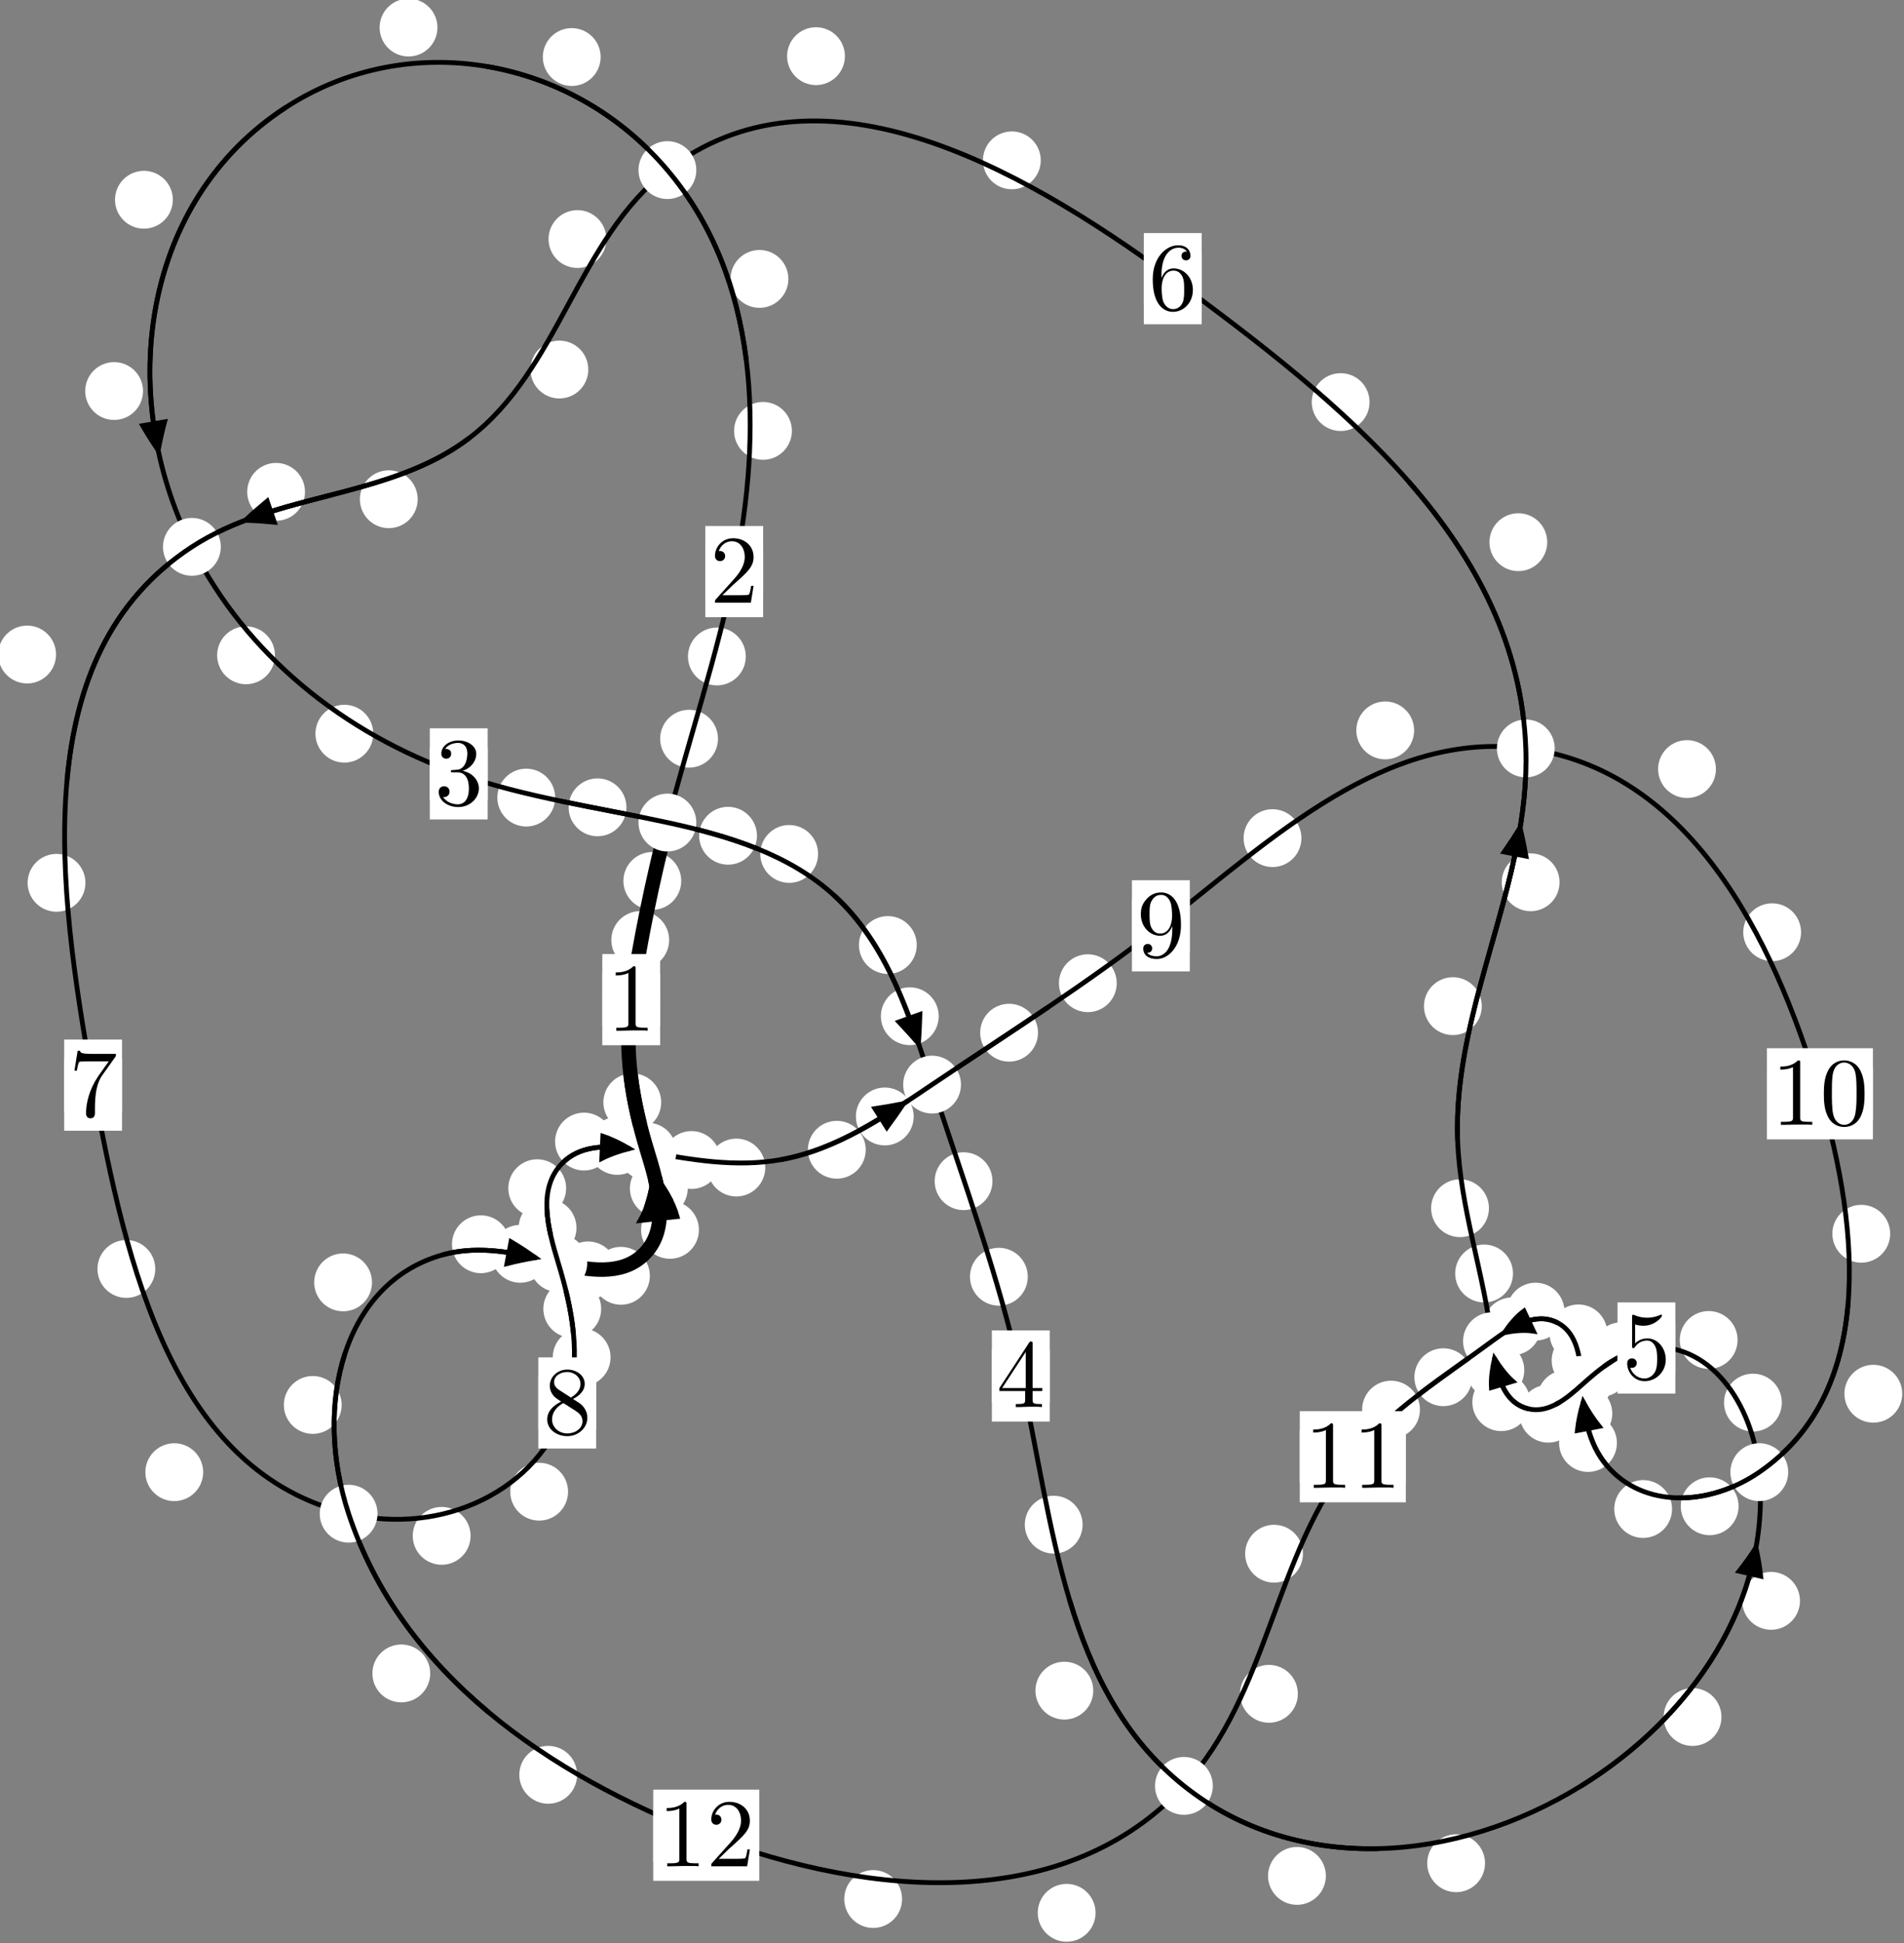 <?xml version="1.0"?>
<!-- Created by MetaPost 1.999 on 2021.07.06:0011 -->
<svg version="1.1" xmlns="http://www.w3.org/2000/svg" xmlns:xlink="http://www.w3.org/1999/xlink" width="196.848" height="200.796" viewBox="0 0 196.848 200.796">
<rect x="0" y="0" width="196.848" height="200.796" fill="#808080" stroke="none"/>
<!-- Original BoundingBox: -69.183746 -115.654251 127.663879 85.141968 -->
  <defs>
    <g transform="scale(0.01,0.01)" id="GLYPHcmr10_48">
      <path style="fill-rule: evenodd;" d="M460 -320C460 -400,455 -480,420 -554C374 -650,292 -666,250 -666C190 -666,117 -640,76 -547C44 -478,39 -400,39 -320C39 -245,43 -155,84 -79C127 2,200 22,249 22C303 22,379 1,423 -94C455 -163,460 -241,460 -320M249 -0C210 -0,151 -25,133 -121C122 -181,122 -273,122 -332C122 -396,122 -462,130 -516C149 -635,224 -644,249 -644C282 -644,348 -626,367 -527C377 -471,377 -395,377 -332C377 -257,377 -189,366 -125C351 -30,294 -0,249 -0"></path>
    </g>
    <g transform="scale(0.01,0.01)" id="GLYPHcmr10_49">
      <path style="fill-rule: evenodd;" d="M294 -640C294 -664,294 -666,271 -666C209 -602,121 -602,89 -602L89 -571C109 -571,168 -571,220 -597L220 -79C220 -43,217 -31,127 -31L95 -31L95 -0L257 -0L130 -3L217 -3L257 -3L297 -3L384 -3L419 -0L419 -31L387 -31C297 -31,294 -42,294 -79"></path>
    </g>
    <g transform="scale(0.01,0.01)" id="GLYPHcmr10_50">
      <path style="fill-rule: evenodd;" d="M127 -77L233 -180C389 -318,449 -372,449 -472C449 -586,359 -666,237 -666C124 -666,50 -574,50 -485C50 -429,100 -429,103 -429C120 -429,155 -441,155 -482C155 -508,137 -534,102 -534C94 -534,92 -534,89 -533C112 -598,166 -635,224 -635C315 -635,358 -554,358 -472C358 -392,308 -313,253 -251L61 -37C50 -26,50 -24,50 -0L421 -0L449 -174L424 -174C419 -144,412 -100,402 -85C395 -77,329 -77,307 -77"></path>
    </g>
    <g transform="scale(0.01,0.01)" id="GLYPHcmr10_51">
      <path style="fill-rule: evenodd;" d="M290 -352C372 -379,430 -449,430 -528C430 -610,342 -666,246 -666C145 -666,69 -606,69 -530C69 -497,91 -478,120 -478C151 -478,171 -500,171 -529C171 -579,124 -579,109 -579C140 -628,206 -641,242 -641C283 -641,338 -619,338 -529C338 -517,336 -459,310 -415C280 -367,246 -364,221 -363C213 -362,189 -360,182 -360C174 -359,167 -358,167 -348C167 -337,174 -337,191 -337L235 -337C317 -337,354 -269,354 -171C354 -35,285 -6,241 -6C198 -6,123 -23,88 -82C123 -77,154 -99,154 -137C154 -173,127 -193,98 -193C74 -193,42 -179,42 -135C42 -44,135 22,244 22C366 22,457 -69,457 -171C457 -253,394 -331,290 -352"></path>
    </g>
    <g transform="scale(0.01,0.01)" id="GLYPHcmr10_52">
      <path style="fill-rule: evenodd;" d="M294 -165L294 -78C294 -42,292 -31,218 -31L197 -31L197 -0L332 -0L238 -3L290 -3L332 -3L374 -3L427 -3L468 -0L468 -31L447 -31C373 -31,371 -42,371 -78L371 -165L471 -165L471 -196L371 -196L371 -651C371 -671,371 -677,355 -677C346 -677,343 -677,335 -665L28 -196L28 -165M300 -196L56 -196L300 -569"></path>
    </g>
    <g transform="scale(0.01,0.01)" id="GLYPHcmr10_53">
      <path style="fill-rule: evenodd;" d="M449 -201C449 -320,367 -420,259 -420C211 -420,168 -404,132 -369L132 -564C152 -558,185 -551,217 -551C340 -551,410 -642,410 -655C410 -661,407 -666,400 -666C399 -666,397 -666,392 -663C372 -654,323 -634,256 -634C216 -634,170 -641,123 -662C115 -665,113 -665,111 -665C101 -665,101 -657,101 -641L101 -345C101 -327,101 -319,115 -319C122 -319,124 -322,128 -328C139 -344,176 -398,257 -398C309 -398,334 -352,342 -334C358 -297,360 -258,360 -208C360 -173,360 -113,336 -71C312 -32,275 -6,229 -6C156 -6,99 -59,82 -118C85 -117,88 -116,99 -116C132 -116,149 -141,149 -165C149 -189,132 -214,99 -214C85 -214,50 -207,50 -161C50 -75,119 22,231 22C347 22,449 -74,449 -201"></path>
    </g>
    <g transform="scale(0.01,0.01)" id="GLYPHcmr10_54">
      <path style="fill-rule: evenodd;" d="M132 -328L132 -352C132 -605,256 -641,307 -641C331 -641,373 -635,395 -601C380 -601,340 -601,340 -556C340 -525,364 -510,386 -510C402 -510,432 -519,432 -558C432 -618,388 -666,305 -666C177 -666,42 -537,42 -316C42 -49,158 22,251 22C362 22,457 -72,457 -204C457 -331,368 -427,257 -427C189 -427,152 -376,132 -328M251 -6C188 -6,158 -66,152 -81C134 -128,134 -208,134 -226C134 -304,166 -404,256 -404C272 -404,318 -404,349 -342C367 -305,367 -254,367 -205C367 -157,367 -107,350 -71C320 -11,274 -6,251 -6"></path>
    </g>
    <g transform="scale(0.01,0.01)" id="GLYPHcmr10_55">
      <path style="fill-rule: evenodd;" d="M476 -609C485 -621,485 -623,485 -644L242 -644C120 -644,118 -657,114 -676L89 -676L56 -470L81 -470C84 -486,93 -549,106 -561C113 -567,191 -567,204 -567L411 -567C400 -551,321 -442,299 -409C209 -274,176 -135,176 -33C176 -23,176 22,222 22C268 22,268 -23,268 -33L268 -84C268 -139,271 -194,279 -248C283 -271,297 -357,341 -419"></path>
    </g>
    <g transform="scale(0.01,0.01)" id="GLYPHcmr10_56">
      <path style="fill-rule: evenodd;" d="M163 -457C117 -487,113 -521,113 -538C113 -599,178 -641,249 -641C322 -641,386 -589,386 -517C386 -460,347 -412,287 -377M309 -362C381 -399,430 -451,430 -517C430 -609,341 -666,250 -666C150 -666,69 -592,69 -499C69 -481,71 -436,113 -389C124 -377,161 -352,186 -335C128 -306,42 -250,42 -151C42 -45,144 22,249 22C362 22,457 -61,457 -168C457 -204,446 -249,408 -291C389 -312,373 -322,309 -362M209 -320L332 -242C360 -223,407 -193,407 -132C407 -58,332 -6,250 -6C164 -6,92 -68,92 -151C92 -209,124 -273,209 -320"></path>
    </g>
    <g transform="scale(0.01,0.01)" id="GLYPHcmr10_57">
      <path style="fill-rule: evenodd;" d="M367 -318L367 -286C367 -52,263 -6,205 -6C188 -6,134 -8,107 -42C151 -42,159 -71,159 -88C159 -119,135 -134,113 -134C97 -134,67 -125,67 -86C67 -19,121 22,206 22C335 22,457 -114,457 -329C457 -598,342 -666,253 -666C198 -666,149 -648,106 -603C65 -558,42 -516,42 -441C42 -316,130 -218,242 -218C303 -218,344 -260,367 -318M243 -241C227 -241,181 -241,150 -304C132 -341,132 -391,132 -440C132 -494,132 -541,153 -578C180 -628,218 -641,253 -641C299 -641,332 -607,349 -562C361 -530,365 -467,365 -421C365 -338,331 -241,243 -241"></path>
    </g>
  </defs>
  <path d="M69.181 97.141C69.181 96.348,68.866 95.588,68.306 95.028C67.745 94.467,66.985 94.152,66.193 94.152C65.4 94.152,64.64 94.467,64.079 95.028C63.519 95.588,63.204 96.348,63.204 97.141C63.204 97.934,63.519 98.694,64.079 99.254C64.64 99.815,65.4 100.13,66.193 100.13C66.985 100.13,67.745 99.815,68.306 99.254C68.866 98.694,69.181 97.934,69.181 97.141Z" style="fill: rgb(100%,100%,100%);stroke: none;"></path>
  <path d="M68.248 103.301C68.248 102.509,67.933 101.748,67.373 101.188C66.813 100.627,66.052 100.312,65.26 100.312C64.467 100.312,63.707 100.627,63.146 101.188C62.586 101.748,62.271 102.509,62.271 103.301C62.271 104.094,62.586 104.854,63.146 105.415C63.707 105.975,64.467 106.29,65.26 106.29C66.052 106.29,66.813 105.975,67.373 105.415C67.933 104.854,68.248 104.094,68.248 103.301Z" style="fill: rgb(100%,100%,100%);stroke: none;"></path>
  <path d="M74.228 76.337C74.228 75.544,73.913 74.784,73.352 74.223C72.792 73.663,72.032 73.348,71.239 73.348C70.446 73.348,69.686 73.663,69.126 74.223C68.565 74.784,68.25 75.544,68.25 76.337C68.25 77.129,68.565 77.889,69.126 78.45C69.686 79.01,70.446 79.325,71.239 79.325C72.032 79.325,72.792 79.01,73.352 78.45C73.913 77.889,74.228 77.129,74.228 76.337Z" style="fill: rgb(100%,100%,100%);stroke: none;"></path>
  <path d="M70.43 91.032C70.43 90.24,70.115 89.48,69.554 88.919C68.994 88.359,68.234 88.044,67.441 88.044C66.648 88.044,65.888 88.359,65.328 88.919C64.767 89.48,64.452 90.24,64.452 91.032C64.452 91.825,64.767 92.585,65.328 93.146C65.888 93.706,66.648 94.021,67.441 94.021C68.234 94.021,68.994 93.706,69.554 93.146C70.115 92.585,70.43 91.825,70.43 91.032Z" style="fill: rgb(100%,100%,100%);stroke: none;"></path>
  <path d="M81.871 44.527C81.871 43.734,81.556 42.974,80.996 42.413C80.435 41.853,79.675 41.538,78.883 41.538C78.09 41.538,77.33 41.853,76.769 42.413C76.209 42.974,75.894 43.734,75.894 44.527C75.894 45.319,76.209 46.08,76.769 46.64C77.33 47.201,78.09 47.515,78.883 47.515C79.675 47.515,80.435 47.201,80.996 46.64C81.556 46.08,81.871 45.319,81.871 44.527Z" style="fill: rgb(100%,100%,100%);stroke: none;"></path>
  <path d="M77.105 67.838C77.105 67.045,76.791 66.285,76.23 65.725C75.67 65.164,74.909 64.849,74.117 64.849C73.324 64.849,72.564 65.164,72.003 65.725C71.443 66.285,71.128 67.045,71.128 67.838C71.128 68.631,71.443 69.391,72.003 69.951C72.564 70.512,73.324 70.827,74.117 70.827C74.909 70.827,75.67 70.512,76.23 69.951C76.791 69.391,77.105 68.631,77.105 67.838Z" style="fill: rgb(100%,100%,100%);stroke: none;"></path>
  <path d="M62.098 5.894C62.098 5.101,61.783 4.341,61.223 3.781C60.662 3.22,59.902 2.905,59.11 2.905C58.317 2.905,57.557 3.22,56.996 3.781C56.436 4.341,56.121 5.101,56.121 5.894C56.121 6.687,56.436 7.447,56.996 8.007C57.557 8.568,58.317 8.883,59.11 8.883C59.902 8.883,60.662 8.568,61.223 8.007C61.783 7.447,62.098 6.687,62.098 5.894Z" style="fill: rgb(100%,100%,100%);stroke: none;"></path>
  <path d="M81.507 28.822C81.507 28.029,81.192 27.269,80.631 26.709C80.071 26.148,79.311 25.833,78.518 25.833C77.725 25.833,76.965 26.148,76.405 26.709C75.844 27.269,75.529 28.029,75.529 28.822C75.529 29.615,75.844 30.375,76.405 30.935C76.965 31.496,77.725 31.811,78.518 31.811C79.311 31.811,80.071 31.496,80.631 30.935C81.192 30.375,81.507 29.615,81.507 28.822Z" style="fill: rgb(100%,100%,100%);stroke: none;"></path>
  <path d="M17.868 20.642C17.868 19.849,17.553 19.089,16.992 18.528C16.432 17.968,15.672 17.653,14.879 17.653C14.086 17.653,13.326 17.968,12.766 18.528C12.205 19.089,11.89 19.849,11.89 20.642C11.89 21.434,12.205 22.194,12.766 22.755C13.326 23.315,14.086 23.63,14.879 23.63C15.672 23.63,16.432 23.315,16.992 22.755C17.553 22.194,17.868 21.434,17.868 20.642Z" style="fill: rgb(100%,100%,100%);stroke: none;"></path>
  <path d="M45.225 2.847C45.225 2.054,44.91 1.294,44.349 0.733C43.789 0.173,43.028 -0.142,42.236 -0.142C41.443 -0.142,40.683 0.173,40.122 0.733C39.562 1.294,39.247 2.054,39.247 2.847C39.247 3.639,39.562 4.4,40.122 4.96C40.683 5.521,41.443 5.836,42.236 5.836C43.028 5.836,43.789 5.521,44.349 4.96C44.91 4.4,45.225 3.639,45.225 2.847Z" style="fill: rgb(100%,100%,100%);stroke: none;"></path>
  <path d="M28.426 67.717C28.426 66.925,28.111 66.164,27.55 65.604C26.99 65.043,26.229 64.729,25.437 64.729C24.644 64.729,23.884 65.043,23.323 65.604C22.763 66.164,22.448 66.925,22.448 67.717C22.448 68.51,22.763 69.27,23.323 69.831C23.884 70.391,24.644 70.706,25.437 70.706C26.229 70.706,26.99 70.391,27.55 69.831C28.111 69.27,28.426 68.51,28.426 67.717Z" style="fill: rgb(100%,100%,100%);stroke: none;"></path>
  <path d="M14.786 40.409C14.786 39.616,14.471 38.856,13.911 38.295C13.35 37.735,12.59 37.42,11.797 37.42C11.005 37.42,10.245 37.735,9.684 38.295C9.124 38.856,8.809 39.616,8.809 40.409C8.809 41.201,9.124 41.961,9.684 42.522C10.245 43.082,11.005 43.397,11.797 43.397C12.59 43.397,13.35 43.082,13.911 42.522C14.471 41.961,14.786 41.201,14.786 40.409Z" style="fill: rgb(100%,100%,100%);stroke: none;"></path>
  <path d="M57.396 82.421C57.396 81.628,57.081 80.868,56.521 80.307C55.96 79.747,55.2 79.432,54.407 79.432C53.615 79.432,52.854 79.747,52.294 80.307C51.733 80.868,51.418 81.628,51.418 82.421C51.418 83.213,51.733 83.974,52.294 84.534C52.854 85.095,53.615 85.41,54.407 85.41C55.2 85.41,55.96 85.095,56.521 84.534C57.081 83.974,57.396 83.213,57.396 82.421Z" style="fill: rgb(100%,100%,100%);stroke: none;"></path>
  <path d="M38.59 75.816C38.59 75.024,38.275 74.264,37.714 73.703C37.154 73.143,36.394 72.828,35.601 72.828C34.808 72.828,34.048 73.143,33.488 73.703C32.927 74.264,32.612 75.024,32.612 75.816C32.612 76.609,32.927 77.369,33.488 77.93C34.048 78.49,34.808 78.805,35.601 78.805C36.394 78.805,37.154 78.49,37.714 77.93C38.275 77.369,38.59 76.609,38.59 75.816Z" style="fill: rgb(100%,100%,100%);stroke: none;"></path>
  <path d="M78.26 86.365C78.26 85.572,77.945 84.812,77.385 84.251C76.824 83.691,76.064 83.376,75.271 83.376C74.479 83.376,73.718 83.691,73.158 84.251C72.597 84.812,72.283 85.572,72.283 86.365C72.283 87.157,72.597 87.918,73.158 88.478C73.718 89.038,74.479 89.353,75.271 89.353C76.064 89.353,76.824 89.038,77.385 88.478C77.945 87.918,78.26 87.157,78.26 86.365Z" style="fill: rgb(100%,100%,100%);stroke: none;"></path>
  <path d="M64.766 83.428C64.766 82.635,64.451 81.875,63.89 81.315C63.33 80.754,62.57 80.439,61.777 80.439C60.984 80.439,60.224 80.754,59.664 81.315C59.103 81.875,58.788 82.635,58.788 83.428C58.788 84.221,59.103 84.981,59.664 85.541C60.224 86.102,60.984 86.417,61.777 86.417C62.57 86.417,63.33 86.102,63.89 85.541C64.451 84.981,64.766 84.221,64.766 83.428Z" style="fill: rgb(100%,100%,100%);stroke: none;"></path>
  <path d="M94.78 97.656C94.78 96.864,94.465 96.103,93.904 95.543C93.344 94.982,92.584 94.668,91.791 94.668C90.998 94.668,90.238 94.982,89.678 95.543C89.117 96.103,88.802 96.864,88.802 97.656C88.802 98.449,89.117 99.209,89.678 99.77C90.238 100.33,90.998 100.645,91.791 100.645C92.584 100.645,93.344 100.33,93.904 99.77C94.465 99.209,94.78 98.449,94.78 97.656Z" style="fill: rgb(100%,100%,100%);stroke: none;"></path>
  <path d="M84.58 88.244C84.58 87.451,84.265 86.691,83.704 86.131C83.144 85.57,82.384 85.255,81.591 85.255C80.798 85.255,80.038 85.57,79.478 86.131C78.917 86.691,78.602 87.451,78.602 88.244C78.602 89.037,78.917 89.797,79.478 90.357C80.038 90.918,80.798 91.233,81.591 91.233C82.384 91.233,83.144 90.918,83.704 90.357C84.265 89.797,84.58 89.037,84.58 88.244Z" style="fill: rgb(100%,100%,100%);stroke: none;"></path>
  <path d="M102.609 122.06C102.609 121.268,102.294 120.508,101.734 119.947C101.173 119.387,100.413 119.072,99.62 119.072C98.828 119.072,98.067 119.387,97.507 119.947C96.947 120.508,96.632 121.268,96.632 122.06C96.632 122.853,96.947 123.613,97.507 124.174C98.067 124.734,98.828 125.049,99.62 125.049C100.413 125.049,101.173 124.734,101.734 124.174C102.294 123.613,102.609 122.853,102.609 122.06Z" style="fill: rgb(100%,100%,100%);stroke: none;"></path>
  <path d="M97.049 105.014C97.049 104.221,96.734 103.461,96.173 102.9C95.613 102.34,94.853 102.025,94.06 102.025C93.267 102.025,92.507 102.34,91.947 102.9C91.386 103.461,91.071 104.221,91.071 105.014C91.071 105.806,91.386 106.566,91.947 107.127C92.507 107.687,93.267 108.002,94.06 108.002C94.853 108.002,95.613 107.687,96.173 107.127C96.734 106.566,97.049 105.806,97.049 105.014Z" style="fill: rgb(100%,100%,100%);stroke: none;"></path>
  <path d="M111.927 157.554C111.927 156.762,111.612 156.001,111.052 155.441C110.491 154.88,109.731 154.566,108.938 154.566C108.146 154.566,107.386 154.88,106.825 155.441C106.265 156.001,105.95 156.762,105.95 157.554C105.95 158.347,106.265 159.107,106.825 159.668C107.386 160.228,108.146 160.543,108.938 160.543C109.731 160.543,110.491 160.228,111.052 159.668C111.612 159.107,111.927 158.347,111.927 157.554Z" style="fill: rgb(100%,100%,100%);stroke: none;"></path>
  <path d="M106.258 131.934C106.258 131.142,105.943 130.382,105.382 129.821C104.822 129.261,104.061 128.946,103.269 128.946C102.476 128.946,101.716 129.261,101.155 129.821C100.595 130.382,100.28 131.142,100.28 131.934C100.28 132.727,100.595 133.487,101.155 134.048C101.716 134.608,102.476 134.923,103.269 134.923C104.061 134.923,104.822 134.608,105.382 134.048C105.943 133.487,106.258 132.727,106.258 131.934Z" style="fill: rgb(100%,100%,100%);stroke: none;"></path>
  <path d="M137.077 193.85C137.077 193.057,136.762 192.297,136.201 191.737C135.641 191.176,134.881 190.861,134.088 190.861C133.295 190.861,132.535 191.176,131.975 191.737C131.414 192.297,131.099 193.057,131.099 193.85C131.099 194.643,131.414 195.403,131.975 195.963C132.535 196.524,133.295 196.839,134.088 196.839C134.881 196.839,135.641 196.524,136.201 195.963C136.762 195.403,137.077 194.643,137.077 193.85Z" style="fill: rgb(100%,100%,100%);stroke: none;"></path>
  <path d="M113.028 174.707C113.028 173.915,112.713 173.154,112.152 172.594C111.592 172.034,110.832 171.719,110.039 171.719C109.246 171.719,108.486 172.034,107.926 172.594C107.365 173.154,107.05 173.915,107.05 174.707C107.05 175.5,107.365 176.26,107.926 176.821C108.486 177.381,109.246 177.696,110.039 177.696C110.832 177.696,111.592 177.381,112.152 176.821C112.713 176.26,113.028 175.5,113.028 174.707Z" style="fill: rgb(100%,100%,100%);stroke: none;"></path>
  <path d="M177.976 177.432C177.976 176.639,177.661 175.879,177.101 175.318C176.54 174.758,175.78 174.443,174.987 174.443C174.195 174.443,173.435 174.758,172.874 175.318C172.314 175.879,171.999 176.639,171.999 177.432C171.999 178.225,172.314 178.985,172.874 179.545C173.435 180.106,174.195 180.421,174.987 180.421C175.78 180.421,176.54 180.106,177.101 179.545C177.661 178.985,177.976 178.225,177.976 177.432Z" style="fill: rgb(100%,100%,100%);stroke: none;"></path>
  <path d="M153.532 192.544C153.532 191.751,153.217 190.991,152.656 190.43C152.096 189.87,151.336 189.555,150.543 189.555C149.75 189.555,148.99 189.87,148.43 190.43C147.869 190.991,147.554 191.751,147.554 192.544C147.554 193.336,147.869 194.097,148.43 194.657C148.99 195.218,149.75 195.533,150.543 195.533C151.336 195.533,152.096 195.218,152.656 194.657C153.217 194.097,153.532 193.336,153.532 192.544Z" style="fill: rgb(100%,100%,100%);stroke: none;"></path>
  <path d="M184.217 144.94C184.217 144.148,183.902 143.388,183.342 142.827C182.781 142.267,182.021 141.952,181.229 141.952C180.436 141.952,179.676 142.267,179.115 142.827C178.555 143.388,178.24 144.148,178.24 144.94C178.24 145.733,178.555 146.493,179.115 147.054C179.676 147.614,180.436 147.929,181.229 147.929C182.021 147.929,182.781 147.614,183.342 147.054C183.902 146.493,184.217 145.733,184.217 144.94Z" style="fill: rgb(100%,100%,100%);stroke: none;"></path>
  <path d="M186.094 165.428C186.094 164.635,185.779 163.875,185.218 163.315C184.658 162.754,183.898 162.439,183.105 162.439C182.312 162.439,181.552 162.754,180.992 163.315C180.431 163.875,180.116 164.635,180.116 165.428C180.116 166.221,180.431 166.981,180.992 167.541C181.552 168.102,182.312 168.417,183.105 168.417C183.898 168.417,184.658 168.102,185.218 167.541C185.779 166.981,186.094 166.221,186.094 165.428Z" style="fill: rgb(100%,100%,100%);stroke: none;"></path>
  <path d="M170.602 139.636C170.602 138.844,170.287 138.084,169.726 137.523C169.166 136.963,168.406 136.648,167.613 136.648C166.82 136.648,166.06 136.963,165.5 137.523C164.939 138.084,164.624 138.844,164.624 139.636C164.624 140.429,164.939 141.189,165.5 141.75C166.06 142.31,166.82 142.625,167.613 142.625C168.406 142.625,169.166 142.31,169.726 141.75C170.287 141.189,170.602 140.429,170.602 139.636Z" style="fill: rgb(100%,100%,100%);stroke: none;"></path>
  <path d="M179.644 138.468C179.644 137.676,179.329 136.916,178.769 136.355C178.209 135.795,177.448 135.48,176.656 135.48C175.863 135.48,175.103 135.795,174.542 136.355C173.982 136.916,173.667 137.676,173.667 138.468C173.667 139.261,173.982 140.021,174.542 140.582C175.103 141.142,175.863 141.457,176.656 141.457C177.448 141.457,178.209 141.142,178.769 140.582C179.329 140.021,179.644 139.261,179.644 138.468Z" style="fill: rgb(100%,100%,100%);stroke: none;"></path>
  <path d="M164.907 144.566C164.907 143.774,164.592 143.013,164.031 142.453C163.471 141.892,162.711 141.578,161.918 141.578C161.125 141.578,160.365 141.892,159.805 142.453C159.244 143.013,158.929 143.774,158.929 144.566C158.929 145.359,159.244 146.119,159.805 146.68C160.365 147.24,161.125 147.555,161.918 147.555C162.711 147.555,163.471 147.24,164.031 146.68C164.592 146.119,164.907 145.359,164.907 144.566Z" style="fill: rgb(100%,100%,100%);stroke: none;"></path>
  <path d="M168.483 141.351C168.483 140.559,168.168 139.799,167.608 139.238C167.047 138.678,166.287 138.363,165.494 138.363C164.702 138.363,163.942 138.678,163.381 139.238C162.821 139.799,162.506 140.559,162.506 141.351C162.506 142.144,162.821 142.904,163.381 143.465C163.942 144.025,164.702 144.34,165.494 144.34C166.287 144.34,167.047 144.025,167.608 143.465C168.168 142.904,168.483 142.144,168.483 141.351Z" style="fill: rgb(100%,100%,100%);stroke: none;"></path>
  <path d="M158.199 144.897C158.199 144.105,157.884 143.345,157.323 142.784C156.763 142.224,156.003 141.909,155.21 141.909C154.417 141.909,153.657 142.224,153.097 142.784C152.536 143.345,152.221 144.105,152.221 144.897C152.221 145.69,152.536 146.45,153.097 147.011C153.657 147.571,154.417 147.886,155.21 147.886C156.003 147.886,156.763 147.571,157.323 147.011C157.884 146.45,158.199 145.69,158.199 144.897Z" style="fill: rgb(100%,100%,100%);stroke: none;"></path>
  <path d="M163.061 146.088C163.061 145.295,162.746 144.535,162.185 143.975C161.625 143.414,160.865 143.099,160.072 143.099C159.279 143.099,158.519 143.414,157.959 143.975C157.398 144.535,157.083 145.295,157.083 146.088C157.083 146.881,157.398 147.641,157.959 148.201C158.519 148.762,159.279 149.077,160.072 149.077C160.865 149.077,161.625 148.762,162.185 148.201C162.746 147.641,163.061 146.881,163.061 146.088Z" style="fill: rgb(100%,100%,100%);stroke: none;"></path>
  <path d="M156.423 131.6C156.423 130.808,156.108 130.047,155.548 129.487C154.987 128.927,154.227 128.612,153.434 128.612C152.642 128.612,151.882 128.927,151.321 129.487C150.761 130.047,150.446 130.808,150.446 131.6C150.446 132.393,150.761 133.153,151.321 133.714C151.882 134.274,152.642 134.589,153.434 134.589C154.227 134.589,154.987 134.274,155.548 133.714C156.108 133.153,156.423 132.393,156.423 131.6Z" style="fill: rgb(100%,100%,100%);stroke: none;"></path>
  <path d="M157.59 141.585C157.59 140.792,157.275 140.032,156.714 139.471C156.154 138.911,155.394 138.596,154.601 138.596C153.808 138.596,153.048 138.911,152.488 139.471C151.927 140.032,151.612 140.792,151.612 141.585C151.612 142.377,151.927 143.137,152.488 143.698C153.048 144.258,153.808 144.573,154.601 144.573C155.394 144.573,156.154 144.258,156.714 143.698C157.275 143.137,157.59 142.377,157.59 141.585Z" style="fill: rgb(100%,100%,100%);stroke: none;"></path>
  <path d="M153.196 103.973C153.196 103.18,152.881 102.42,152.321 101.86C151.76 101.299,151 100.984,150.207 100.984C149.415 100.984,148.654 101.299,148.094 101.86C147.533 102.42,147.219 103.18,147.219 103.973C147.219 104.766,147.533 105.526,148.094 106.086C148.654 106.647,149.415 106.962,150.207 106.962C151 106.962,151.76 106.647,152.321 106.086C152.881 105.526,153.196 104.766,153.196 103.973Z" style="fill: rgb(100%,100%,100%);stroke: none;"></path>
  <path d="M153.936 124.855C153.936 124.062,153.621 123.302,153.061 122.741C152.5 122.181,151.74 121.866,150.947 121.866C150.155 121.866,149.395 122.181,148.834 122.741C148.274 123.302,147.959 124.062,147.959 124.855C147.959 125.647,148.274 126.407,148.834 126.968C149.395 127.528,150.155 127.843,150.947 127.843C151.74 127.843,152.5 127.528,153.061 126.968C153.621 126.407,153.936 125.647,153.936 124.855Z" style="fill: rgb(100%,100%,100%);stroke: none;"></path>
  <path d="M159.964 56.027C159.964 55.234,159.649 54.474,159.089 53.914C158.528 53.353,157.768 53.038,156.976 53.038C156.183 53.038,155.423 53.353,154.862 53.914C154.302 54.474,153.987 55.234,153.987 56.027C153.987 56.82,154.302 57.58,154.862 58.14C155.423 58.701,156.183 59.016,156.976 59.016C157.768 59.016,158.528 58.701,159.089 58.14C159.649 57.58,159.964 56.82,159.964 56.027Z" style="fill: rgb(100%,100%,100%);stroke: none;"></path>
  <path d="M161.237 91.172C161.237 90.38,160.922 89.62,160.362 89.059C159.801 88.499,159.041 88.184,158.249 88.184C157.456 88.184,156.696 88.499,156.135 89.059C155.575 89.62,155.26 90.38,155.26 91.172C155.26 91.965,155.575 92.725,156.135 93.286C156.696 93.846,157.456 94.161,158.249 94.161C159.041 94.161,159.801 93.846,160.362 93.286C160.922 92.725,161.237 91.965,161.237 91.172Z" style="fill: rgb(100%,100%,100%);stroke: none;"></path>
  <path d="M107.6 16.571C107.6 15.778,107.285 15.018,106.725 14.457C106.164 13.897,105.404 13.582,104.611 13.582C103.819 13.582,103.059 13.897,102.498 14.457C101.938 15.018,101.623 15.778,101.623 16.571C101.623 17.363,101.938 18.124,102.498 18.684C103.059 19.245,103.819 19.559,104.611 19.559C105.404 19.559,106.164 19.245,106.725 18.684C107.285 18.124,107.6 17.363,107.6 16.571Z" style="fill: rgb(100%,100%,100%);stroke: none;"></path>
  <path d="M141.594 41.55C141.594 40.758,141.28 39.997,140.719 39.437C140.159 38.876,139.398 38.562,138.606 38.562C137.813 38.562,137.053 38.876,136.492 39.437C135.932 39.997,135.617 40.758,135.617 41.55C135.617 42.343,135.932 43.103,136.492 43.664C137.053 44.224,137.813 44.539,138.606 44.539C139.398 44.539,140.159 44.224,140.719 43.664C141.28 43.103,141.594 42.343,141.594 41.55Z" style="fill: rgb(100%,100%,100%);stroke: none;"></path>
  <path d="M62.689 24.704C62.689 23.912,62.374 23.151,61.814 22.591C61.253 22.03,60.493 21.716,59.701 21.716C58.908 21.716,58.148 22.03,57.587 22.591C57.027 23.151,56.712 23.912,56.712 24.704C56.712 25.497,57.027 26.257,57.587 26.818C58.148 27.378,58.908 27.693,59.701 27.693C60.493 27.693,61.253 27.378,61.814 26.818C62.374 26.257,62.689 25.497,62.689 24.704Z" style="fill: rgb(100%,100%,100%);stroke: none;"></path>
  <path d="M87.352 5.805C87.352 5.013,87.037 4.252,86.476 3.692C85.916 3.131,85.156 2.816,84.363 2.816C83.57 2.816,82.81 3.131,82.25 3.692C81.689 4.252,81.374 5.013,81.374 5.805C81.374 6.598,81.689 7.358,82.25 7.919C82.81 8.479,83.57 8.794,84.363 8.794C85.156 8.794,85.916 8.479,86.476 7.919C87.037 7.358,87.352 6.598,87.352 5.805Z" style="fill: rgb(100%,100%,100%);stroke: none;"></path>
  <path d="M43.184 51.59C43.184 50.797,42.869 50.037,42.309 49.476C41.748 48.916,40.988 48.601,40.195 48.601C39.403 48.601,38.642 48.916,38.082 49.476C37.521 50.037,37.206 50.797,37.206 51.59C37.206 52.382,37.521 53.143,38.082 53.703C38.642 54.263,39.403 54.578,40.195 54.578C40.988 54.578,41.748 54.263,42.309 53.703C42.869 53.143,43.184 52.382,43.184 51.59Z" style="fill: rgb(100%,100%,100%);stroke: none;"></path>
  <path d="M60.823 38.188C60.823 37.395,60.508 36.635,59.947 36.074C59.387 35.514,58.627 35.199,57.834 35.199C57.041 35.199,56.281 35.514,55.721 36.074C55.16 36.635,54.845 37.395,54.845 38.188C54.845 38.98,55.16 39.74,55.721 40.301C56.281 40.861,57.041 41.176,57.834 41.176C58.627 41.176,59.387 40.861,59.947 40.301C60.508 39.74,60.823 38.98,60.823 38.188Z" style="fill: rgb(100%,100%,100%);stroke: none;"></path>
  <path d="M5.794 67.637C5.794 66.844,5.479 66.084,4.918 65.523C4.358 64.963,3.598 64.648,2.805 64.648C2.012 64.648,1.252 64.963,0.692 65.523C0.131 66.084,-0.184 66.844,-0.184 67.637C-0.184 68.429,0.131 69.189,0.692 69.75C1.252 70.31,2.012 70.625,2.805 70.625C3.598 70.625,4.358 70.31,4.918 69.75C5.479 69.189,5.794 68.429,5.794 67.637Z" style="fill: rgb(100%,100%,100%);stroke: none;"></path>
  <path d="M31.533 50.826C31.533 50.033,31.218 49.273,30.658 48.713C30.097 48.152,29.337 47.837,28.545 47.837C27.752 47.837,26.992 48.152,26.431 48.713C25.871 49.273,25.556 50.033,25.556 50.826C25.556 51.619,25.871 52.379,26.431 52.939C26.992 53.5,27.752 53.815,28.545 53.815C29.337 53.815,30.097 53.5,30.658 52.939C31.218 52.379,31.533 51.619,31.533 50.826Z" style="fill: rgb(100%,100%,100%);stroke: none;"></path>
  <path d="M16.052 131.131C16.052 130.338,15.737 129.578,15.176 129.018C14.616 128.457,13.856 128.142,13.063 128.142C12.27 128.142,11.51 128.457,10.95 129.018C10.389 129.578,10.074 130.338,10.074 131.131C10.074 131.924,10.389 132.684,10.95 133.244C11.51 133.805,12.27 134.12,13.063 134.12C13.856 134.12,14.616 133.805,15.176 133.244C15.737 132.684,16.052 131.924,16.052 131.131Z" style="fill: rgb(100%,100%,100%);stroke: none;"></path>
  <path d="M8.833 91.229C8.833 90.436,8.518 89.676,7.957 89.116C7.397 88.555,6.636 88.24,5.844 88.24C5.051 88.24,4.291 88.555,3.73 89.116C3.17 89.676,2.855 90.436,2.855 91.229C2.855 92.022,3.17 92.782,3.73 93.342C4.291 93.903,5.051 94.218,5.844 94.218C6.636 94.218,7.397 93.903,7.957 93.342C8.518 92.782,8.833 92.022,8.833 91.229Z" style="fill: rgb(100%,100%,100%);stroke: none;"></path>
  <path d="M48.651 158.711C48.651 157.918,48.336 157.158,47.775 156.598C47.215 156.037,46.454 155.722,45.662 155.722C44.869 155.722,44.109 156.037,43.548 156.598C42.988 157.158,42.673 157.918,42.673 158.711C42.673 159.504,42.988 160.264,43.548 160.824C44.109 161.385,44.869 161.7,45.662 161.7C46.454 161.7,47.215 161.385,47.775 160.824C48.336 160.264,48.651 159.504,48.651 158.711Z" style="fill: rgb(100%,100%,100%);stroke: none;"></path>
  <path d="M21.006 152.131C21.006 151.339,20.691 150.579,20.13 150.018C19.57 149.458,18.81 149.143,18.017 149.143C17.224 149.143,16.464 149.458,15.904 150.018C15.343 150.579,15.028 151.339,15.028 152.131C15.028 152.924,15.343 153.684,15.904 154.245C16.464 154.805,17.224 155.12,18.017 155.12C18.81 155.12,19.57 154.805,20.13 154.245C20.691 153.684,21.006 152.924,21.006 152.131Z" style="fill: rgb(100%,100%,100%);stroke: none;"></path>
  <path d="M63.125 140.264C63.125 139.471,62.81 138.711,62.249 138.151C61.689 137.59,60.929 137.275,60.136 137.275C59.343 137.275,58.583 137.59,58.023 138.151C57.462 138.711,57.147 139.471,57.147 140.264C57.147 141.057,57.462 141.817,58.023 142.377C58.583 142.938,59.343 143.253,60.136 143.253C60.929 143.253,61.689 142.938,62.249 142.377C62.81 141.817,63.125 141.057,63.125 140.264Z" style="fill: rgb(100%,100%,100%);stroke: none;"></path>
  <path d="M58.73 154.148C58.73 153.355,58.416 152.595,57.855 152.034C57.295 151.474,56.534 151.159,55.742 151.159C54.949 151.159,54.189 151.474,53.628 152.034C53.068 152.595,52.753 153.355,52.753 154.148C52.753 154.94,53.068 155.701,53.628 156.261C54.189 156.822,54.949 157.136,55.742 157.136C56.534 157.136,57.295 156.822,57.855 156.261C58.416 155.701,58.73 154.94,58.73 154.148Z" style="fill: rgb(100%,100%,100%);stroke: none;"></path>
  <path d="M59.599 126.884C59.599 126.091,59.285 125.331,58.724 124.771C58.164 124.21,57.403 123.895,56.611 123.895C55.818 123.895,55.058 124.21,54.497 124.771C53.937 125.331,53.622 126.091,53.622 126.884C53.622 127.677,53.937 128.437,54.497 128.997C55.058 129.558,55.818 129.873,56.611 129.873C57.403 129.873,58.164 129.558,58.724 128.997C59.285 128.437,59.599 127.677,59.599 126.884Z" style="fill: rgb(100%,100%,100%);stroke: none;"></path>
  <path d="M62.153 135.255C62.153 134.462,61.838 133.702,61.277 133.142C60.717 132.581,59.957 132.266,59.164 132.266C58.371 132.266,57.611 132.581,57.051 133.142C56.49 133.702,56.175 134.462,56.175 135.255C56.175 136.048,56.49 136.808,57.051 137.368C57.611 137.929,58.371 138.244,59.164 138.244C59.957 138.244,60.717 137.929,61.277 137.368C61.838 136.808,62.153 136.048,62.153 135.255Z" style="fill: rgb(100%,100%,100%);stroke: none;"></path>
  <path d="M63.365 117.966C63.365 117.174,63.05 116.413,62.49 115.853C61.929 115.292,61.169 114.977,60.377 114.977C59.584 114.977,58.824 115.292,58.263 115.853C57.703 116.413,57.388 117.174,57.388 117.966C57.388 118.759,57.703 119.519,58.263 120.08C58.824 120.64,59.584 120.955,60.377 120.955C61.169 120.955,61.929 120.64,62.49 120.08C63.05 119.519,63.365 118.759,63.365 117.966Z" style="fill: rgb(100%,100%,100%);stroke: none;"></path>
  <path d="M58.53 122.788C58.53 121.995,58.215 121.235,57.654 120.675C57.094 120.114,56.334 119.799,55.541 119.799C54.748 119.799,53.988 120.114,53.428 120.675C52.867 121.235,52.552 121.995,52.552 122.788C52.552 123.581,52.867 124.341,53.428 124.901C53.988 125.462,54.748 125.777,55.541 125.777C56.334 125.777,57.094 125.462,57.654 124.901C58.215 124.341,58.53 123.581,58.53 122.788Z" style="fill: rgb(100%,100%,100%);stroke: none;"></path>
  <path d="M74.48 119.872C74.48 119.079,74.165 118.319,73.604 117.759C73.044 117.198,72.284 116.883,71.491 116.883C70.698 116.883,69.938 117.198,69.378 117.759C68.817 118.319,68.502 119.079,68.502 119.872C68.502 120.665,68.817 121.425,69.378 121.985C69.938 122.546,70.698 122.861,71.491 122.861C72.284 122.861,73.044 122.546,73.604 121.985C74.165 121.425,74.48 120.665,74.48 119.872Z" style="fill: rgb(100%,100%,100%);stroke: none;"></path>
  <path d="M66.807 118.414C66.807 117.622,66.492 116.861,65.932 116.301C65.371 115.741,64.611 115.426,63.818 115.426C63.026 115.426,62.265 115.741,61.705 116.301C61.144 116.861,60.829 117.622,60.829 118.414C60.829 119.207,61.144 119.967,61.705 120.528C62.265 121.088,63.026 121.403,63.818 121.403C64.611 121.403,65.371 121.088,65.932 120.528C66.492 119.967,66.807 119.207,66.807 118.414Z" style="fill: rgb(100%,100%,100%);stroke: none;"></path>
  <path d="M89.503 118.814C89.503 118.021,89.188 117.261,88.627 116.7C88.067 116.14,87.307 115.825,86.514 115.825C85.721 115.825,84.961 116.14,84.401 116.7C83.84 117.261,83.525 118.021,83.525 118.814C83.525 119.606,83.84 120.366,84.401 120.927C84.961 121.487,85.721 121.802,86.514 121.802C87.307 121.802,88.067 121.487,88.627 120.927C89.188 120.366,89.503 119.606,89.503 118.814Z" style="fill: rgb(100%,100%,100%);stroke: none;"></path>
  <path d="M79.117 120.651C79.117 119.858,78.803 119.098,78.242 118.538C77.682 117.977,76.921 117.662,76.129 117.662C75.336 117.662,74.576 117.977,74.015 118.538C73.455 119.098,73.14 119.858,73.14 120.651C73.14 121.444,73.455 122.204,74.015 122.764C74.576 123.325,75.336 123.64,76.129 123.64C76.921 123.64,77.682 123.325,78.242 122.764C78.803 122.204,79.117 121.444,79.117 120.651Z" style="fill: rgb(100%,100%,100%);stroke: none;"></path>
  <path d="M107.315 106.717C107.315 105.924,107 105.164,106.439 104.604C105.879 104.043,105.119 103.728,104.326 103.728C103.533 103.728,102.773 104.043,102.213 104.604C101.652 105.164,101.337 105.924,101.337 106.717C101.337 107.51,101.652 108.27,102.213 108.83C102.773 109.391,103.533 109.706,104.326 109.706C105.119 109.706,105.879 109.391,106.439 108.83C107 108.27,107.315 107.51,107.315 106.717Z" style="fill: rgb(100%,100%,100%);stroke: none;"></path>
  <path d="M94.465 115.372C94.465 114.58,94.15 113.82,93.589 113.259C93.029 112.699,92.269 112.384,91.476 112.384C90.683 112.384,89.923 112.699,89.363 113.259C88.802 113.82,88.487 114.58,88.487 115.372C88.487 116.165,88.802 116.925,89.363 117.486C89.923 118.046,90.683 118.361,91.476 118.361C92.269 118.361,93.029 118.046,93.589 117.486C94.15 116.925,94.465 116.165,94.465 115.372Z" style="fill: rgb(100%,100%,100%);stroke: none;"></path>
  <path d="M134.549 86.609C134.549 85.816,134.234 85.056,133.674 84.496C133.113 83.935,132.353 83.62,131.56 83.62C130.768 83.62,130.007 83.935,129.447 84.496C128.886 85.056,128.572 85.816,128.572 86.609C128.572 87.402,128.886 88.162,129.447 88.722C130.007 89.283,130.768 89.598,131.56 89.598C132.353 89.598,133.113 89.283,133.674 88.722C134.234 88.162,134.549 87.402,134.549 86.609Z" style="fill: rgb(100%,100%,100%);stroke: none;"></path>
  <path d="M115.456 101.603C115.456 100.81,115.141 100.05,114.581 99.49C114.021 98.929,113.26 98.614,112.468 98.614C111.675 98.614,110.915 98.929,110.354 99.49C109.794 100.05,109.479 100.81,109.479 101.603C109.479 102.396,109.794 103.156,110.354 103.716C110.915 104.277,111.675 104.592,112.468 104.592C113.26 104.592,114.021 104.277,114.581 103.716C115.141 103.156,115.456 102.396,115.456 101.603Z" style="fill: rgb(100%,100%,100%);stroke: none;"></path>
  <path d="M177.403 79.475C177.403 78.682,177.088 77.922,176.527 77.361C175.967 76.801,175.207 76.486,174.414 76.486C173.621 76.486,172.861 76.801,172.301 77.361C171.74 77.922,171.425 78.682,171.425 79.475C171.425 80.267,171.74 81.028,172.301 81.588C172.861 82.148,173.621 82.463,174.414 82.463C175.207 82.463,175.967 82.148,176.527 81.588C177.088 81.028,177.403 80.267,177.403 79.475Z" style="fill: rgb(100%,100%,100%);stroke: none;"></path>
  <path d="M146.201 75.478C146.201 74.685,145.886 73.925,145.326 73.365C144.765 72.804,144.005 72.489,143.213 72.489C142.42 72.489,141.66 72.804,141.099 73.365C140.539 73.925,140.224 74.685,140.224 75.478C140.224 76.271,140.539 77.031,141.099 77.591C141.66 78.152,142.42 78.467,143.213 78.467C144.005 78.467,144.765 78.152,145.326 77.591C145.886 77.031,146.201 76.271,146.201 75.478Z" style="fill: rgb(100%,100%,100%);stroke: none;"></path>
  <path d="M195.419 127.494C195.419 126.701,195.104 125.941,194.544 125.38C193.983 124.82,193.223 124.505,192.431 124.505C191.638 124.505,190.878 124.82,190.317 125.38C189.757 125.941,189.442 126.701,189.442 127.494C189.442 128.286,189.757 129.047,190.317 129.607C190.878 130.168,191.638 130.483,192.431 130.483C193.223 130.483,193.983 130.168,194.544 129.607C195.104 129.047,195.419 128.286,195.419 127.494Z" style="fill: rgb(100%,100%,100%);stroke: none;"></path>
  <path d="M186.206 96.335C186.206 95.542,185.891 94.782,185.331 94.221C184.77 93.661,184.01 93.346,183.217 93.346C182.424 93.346,181.664 93.661,181.104 94.221C180.543 94.782,180.228 95.542,180.228 96.335C180.228 97.127,180.543 97.888,181.104 98.448C181.664 99.009,182.424 99.323,183.217 99.323C184.01 99.323,184.77 99.009,185.331 98.448C185.891 97.888,186.206 97.127,186.206 96.335Z" style="fill: rgb(100%,100%,100%);stroke: none;"></path>
  <path d="M179.746 155.654C179.746 154.861,179.431 154.101,178.87 153.54C178.31 152.98,177.55 152.665,176.757 152.665C175.964 152.665,175.204 152.98,174.644 153.54C174.083 154.101,173.768 154.861,173.768 155.654C173.768 156.446,174.083 157.206,174.644 157.767C175.204 158.327,175.964 158.642,176.757 158.642C177.55 158.642,178.31 158.327,178.87 157.767C179.431 157.206,179.746 156.446,179.746 155.654Z" style="fill: rgb(100%,100%,100%);stroke: none;"></path>
  <path d="M196.664 144.025C196.664 143.232,196.349 142.472,195.788 141.911C195.228 141.351,194.468 141.036,193.675 141.036C192.882 141.036,192.122 141.351,191.562 141.911C191.001 142.472,190.686 143.232,190.686 144.025C190.686 144.817,191.001 145.578,191.562 146.138C192.122 146.699,192.882 147.013,193.675 147.013C194.468 147.013,195.228 146.699,195.788 146.138C196.349 145.578,196.664 144.817,196.664 144.025Z" style="fill: rgb(100%,100%,100%);stroke: none;"></path>
  <path d="M167.166 149.116C167.166 148.323,166.851 147.563,166.291 147.003C165.73 146.442,164.97 146.127,164.178 146.127C163.385 146.127,162.625 146.442,162.064 147.003C161.504 147.563,161.189 148.323,161.189 149.116C161.189 149.909,161.504 150.669,162.064 151.229C162.625 151.79,163.385 152.105,164.178 152.105C164.97 152.105,165.73 151.79,166.291 151.229C166.851 150.669,167.166 149.909,167.166 149.116Z" style="fill: rgb(100%,100%,100%);stroke: none;"></path>
  <path d="M172.868 155.938C172.868 155.145,172.553 154.385,171.993 153.824C171.432 153.264,170.672 152.949,169.88 152.949C169.087 152.949,168.327 153.264,167.766 153.824C167.206 154.385,166.891 155.145,166.891 155.938C166.891 156.73,167.206 157.491,167.766 158.051C168.327 158.611,169.087 158.926,169.88 158.926C170.672 158.926,171.432 158.611,171.993 158.051C172.553 157.491,172.868 156.73,172.868 155.938Z" style="fill: rgb(100%,100%,100%);stroke: none;"></path>
  <path d="M166.4 140.584C166.4 139.791,166.085 139.031,165.525 138.47C164.964 137.91,164.204 137.595,163.411 137.595C162.619 137.595,161.859 137.91,161.298 138.47C160.738 139.031,160.423 139.791,160.423 140.584C160.423 141.376,160.738 142.137,161.298 142.697C161.859 143.258,162.619 143.572,163.411 143.572C164.204 143.572,164.964 143.258,165.525 142.697C166.085 142.137,166.4 141.376,166.4 140.584Z" style="fill: rgb(100%,100%,100%);stroke: none;"></path>
  <path d="M166.686 146.072C166.686 145.279,166.371 144.519,165.811 143.959C165.25 143.398,164.49 143.083,163.697 143.083C162.905 143.083,162.144 143.398,161.584 143.959C161.024 144.519,160.709 145.279,160.709 146.072C160.709 146.865,161.024 147.625,161.584 148.185C162.144 148.746,162.905 149.061,163.697 149.061C164.49 149.061,165.25 148.746,165.811 148.185C166.371 147.625,166.686 146.865,166.686 146.072Z" style="fill: rgb(100%,100%,100%);stroke: none;"></path>
  <path d="M161.748 135.541C161.748 134.748,161.433 133.988,160.873 133.427C160.312 132.867,159.552 132.552,158.76 132.552C157.967 132.552,157.207 132.867,156.646 133.427C156.086 133.988,155.771 134.748,155.771 135.541C155.771 136.333,156.086 137.094,156.646 137.654C157.207 138.214,157.967 138.529,158.76 138.529C159.552 138.529,160.312 138.214,160.873 137.654C161.433 137.094,161.748 136.333,161.748 135.541Z" style="fill: rgb(100%,100%,100%);stroke: none;"></path>
  <path d="M166.179 137.79C166.179 136.997,165.865 136.237,165.304 135.677C164.744 135.116,163.983 134.801,163.191 134.801C162.398 134.801,161.638 135.116,161.077 135.677C160.517 136.237,160.202 136.997,160.202 137.79C160.202 138.583,160.517 139.343,161.077 139.903C161.638 140.464,162.398 140.779,163.191 140.779C163.983 140.779,164.744 140.464,165.304 139.903C165.865 139.343,166.179 138.583,166.179 137.79Z" style="fill: rgb(100%,100%,100%);stroke: none;"></path>
  <path d="M152.206 142.318C152.206 141.525,151.891 140.765,151.331 140.205C150.77 139.644,150.01 139.329,149.218 139.329C148.425 139.329,147.665 139.644,147.104 140.205C146.544 140.765,146.229 141.525,146.229 142.318C146.229 143.111,146.544 143.871,147.104 144.431C147.665 144.992,148.425 145.307,149.218 145.307C150.01 145.307,150.77 144.992,151.331 144.431C151.891 143.871,152.206 143.111,152.206 142.318Z" style="fill: rgb(100%,100%,100%);stroke: none;"></path>
  <path d="M159.322 137.062C159.322 136.269,159.007 135.509,158.447 134.948C157.887 134.388,157.126 134.073,156.334 134.073C155.541 134.073,154.781 134.388,154.22 134.948C153.66 135.509,153.345 136.269,153.345 137.062C153.345 137.854,153.66 138.615,154.22 139.175C154.781 139.736,155.541 140.051,156.334 140.051C157.126 140.051,157.887 139.736,158.447 139.175C159.007 138.615,159.322 137.854,159.322 137.062Z" style="fill: rgb(100%,100%,100%);stroke: none;"></path>
  <path d="M134.708 160.557C134.708 159.764,134.393 159.004,133.832 158.443C133.272 157.883,132.512 157.568,131.719 157.568C130.926 157.568,130.166 157.883,129.606 158.443C129.045 159.004,128.73 159.764,128.73 160.557C128.73 161.349,129.045 162.109,129.606 162.67C130.166 163.23,130.926 163.545,131.719 163.545C132.512 163.545,133.272 163.23,133.832 162.67C134.393 162.109,134.708 161.349,134.708 160.557Z" style="fill: rgb(100%,100%,100%);stroke: none;"></path>
  <path d="M146.803 145.667C146.803 144.874,146.488 144.114,145.927 143.554C145.367 142.993,144.607 142.678,143.814 142.678C143.021 142.678,142.261 142.993,141.701 143.554C141.14 144.114,140.825 144.874,140.825 145.667C140.825 146.46,141.14 147.22,141.701 147.78C142.261 148.341,143.021 148.656,143.814 148.656C144.607 148.656,145.367 148.341,145.927 147.78C146.488 147.22,146.803 146.46,146.803 145.667Z" style="fill: rgb(100%,100%,100%);stroke: none;"></path>
  <path d="M113.267 197.666C113.267 196.873,112.952 196.113,112.392 195.552C111.831 194.992,111.071 194.677,110.278 194.677C109.486 194.677,108.725 194.992,108.165 195.552C107.604 196.113,107.29 196.873,107.29 197.666C107.29 198.458,107.604 199.218,108.165 199.779C108.725 200.339,109.486 200.654,110.278 200.654C111.071 200.654,111.831 200.339,112.392 199.779C112.952 199.218,113.267 198.458,113.267 197.666Z" style="fill: rgb(100%,100%,100%);stroke: none;"></path>
  <path d="M134.181 175.035C134.181 174.242,133.866 173.482,133.306 172.921C132.745 172.361,131.985 172.046,131.192 172.046C130.4 172.046,129.64 172.361,129.079 172.921C128.519 173.482,128.204 174.242,128.204 175.035C128.204 175.827,128.519 176.588,129.079 177.148C129.64 177.709,130.4 178.024,131.192 178.024C131.985 178.024,132.745 177.709,133.306 177.148C133.866 176.588,134.181 175.827,134.181 175.035Z" style="fill: rgb(100%,100%,100%);stroke: none;"></path>
  <path d="M59.666 183.405C59.666 182.612,59.351 181.852,58.791 181.292C58.231 180.731,57.47 180.416,56.678 180.416C55.885 180.416,55.125 180.731,54.564 181.292C54.004 181.852,53.689 182.612,53.689 183.405C53.689 184.198,54.004 184.958,54.564 185.518C55.125 186.079,55.885 186.394,56.678 186.394C57.47 186.394,58.231 186.079,58.791 185.518C59.351 184.958,59.666 184.198,59.666 183.405Z" style="fill: rgb(100%,100%,100%);stroke: none;"></path>
  <path d="M93.262 196.241C93.262 195.449,92.947 194.688,92.387 194.128C91.826 193.568,91.066 193.253,90.273 193.253C89.481 193.253,88.72 193.568,88.16 194.128C87.599 194.688,87.285 195.449,87.285 196.241C87.285 197.034,87.599 197.794,88.16 198.355C88.72 198.915,89.481 199.23,90.273 199.23C91.066 199.23,91.826 198.915,92.387 198.355C92.947 197.794,93.262 197.034,93.262 196.241Z" style="fill: rgb(100%,100%,100%);stroke: none;"></path>
  <path d="M35.324 145.183C35.324 144.39,35.009 143.63,34.448 143.07C33.888 142.509,33.128 142.194,32.335 142.194C31.542 142.194,30.782 142.509,30.221 143.07C29.661 143.63,29.346 144.39,29.346 145.183C29.346 145.976,29.661 146.736,30.221 147.296C30.782 147.857,31.542 148.172,32.335 148.172C33.128 148.172,33.888 147.857,34.448 147.296C35.009 146.736,35.324 145.976,35.324 145.183Z" style="fill: rgb(100%,100%,100%);stroke: none;"></path>
  <path d="M44.478 172.928C44.478 172.135,44.163 171.375,43.602 170.815C43.042 170.254,42.282 169.939,41.489 169.939C40.696 169.939,39.936 170.254,39.376 170.815C38.815 171.375,38.5 172.135,38.5 172.928C38.5 173.721,38.815 174.481,39.376 175.041C39.936 175.602,40.696 175.917,41.489 175.917C42.282 175.917,43.042 175.602,43.602 175.041C44.163 174.481,44.478 173.721,44.478 172.928Z" style="fill: rgb(100%,100%,100%);stroke: none;"></path>
  <path d="M52.707 128.578C52.707 127.785,52.392 127.025,51.831 126.465C51.271 125.904,50.51 125.589,49.718 125.589C48.925 125.589,48.165 125.904,47.604 126.465C47.044 127.025,46.729 127.785,46.729 128.578C46.729 129.371,47.044 130.131,47.604 130.691C48.165 131.252,48.925 131.567,49.718 131.567C50.51 131.567,51.271 131.252,51.831 130.691C52.392 130.131,52.707 129.371,52.707 128.578Z" style="fill: rgb(100%,100%,100%);stroke: none;"></path>
  <path d="M38.46 132.518C38.46 131.726,38.145 130.965,37.584 130.405C37.024 129.845,36.264 129.53,35.471 129.53C34.678 129.53,33.918 129.845,33.358 130.405C32.797 130.965,32.482 131.726,32.482 132.518C32.482 133.311,32.797 134.071,33.358 134.632C33.918 135.192,34.678 135.507,35.471 135.507C36.264 135.507,37.024 135.192,37.584 134.632C38.145 134.071,38.46 133.311,38.46 132.518Z" style="fill: rgb(100%,100%,100%);stroke: none;"></path>
  <path d="M63.783 131.28C63.783 130.487,63.468 129.727,62.907 129.167C62.347 128.606,61.587 128.291,60.794 128.291C60.001 128.291,59.241 128.606,58.681 129.167C58.12 129.727,57.805 130.487,57.805 131.28C57.805 132.073,58.12 132.833,58.681 133.393C59.241 133.954,60.001 134.269,60.794 134.269C61.587 134.269,62.347 133.954,62.907 133.393C63.468 132.833,63.783 132.073,63.783 131.28Z" style="fill: rgb(100%,100%,100%);stroke: none;"></path>
  <path d="M56.775 129.565C56.775 128.772,56.46 128.012,55.9 127.452C55.339 126.891,54.579 126.576,53.787 126.576C52.994 126.576,52.234 126.891,51.673 127.452C51.113 128.012,50.798 128.772,50.798 129.565C50.798 130.358,51.113 131.118,51.673 131.678C52.234 132.239,52.994 132.554,53.787 132.554C54.579 132.554,55.339 132.239,55.9 131.678C56.46 131.118,56.775 130.358,56.775 129.565Z" style="fill: rgb(100%,100%,100%);stroke: none;"></path>
  <path d="M72.258 127.091C72.258 126.298,71.943 125.538,71.382 124.977C70.822 124.417,70.062 124.102,69.269 124.102C68.476 124.102,67.716 124.417,67.156 124.977C66.595 125.538,66.28 126.298,66.28 127.091C66.28 127.883,66.595 128.643,67.156 129.204C67.716 129.764,68.476 130.079,69.269 130.079C70.062 130.079,70.822 129.764,71.382 129.204C71.943 128.643,72.258 127.883,72.258 127.091Z" style="fill: rgb(100%,100%,100%);stroke: none;"></path>
  <path d="M67.187 131.838C67.187 131.045,66.872 130.285,66.312 129.725C65.751 129.164,64.991 128.849,64.199 128.849C63.406 128.849,62.646 129.164,62.085 129.725C61.525 130.285,61.21 131.045,61.21 131.838C61.21 132.631,61.525 133.391,62.085 133.951C62.646 134.512,63.406 134.827,64.199 134.827C64.991 134.827,65.751 134.512,66.312 133.951C66.872 133.391,67.187 132.631,67.187 131.838Z" style="fill: rgb(100%,100%,100%);stroke: none;"></path>
  <path d="M68.359 113.913C68.359 113.12,68.044 112.36,67.484 111.8C66.923 111.239,66.163 110.924,65.37 110.924C64.578 110.924,63.817 111.239,63.257 111.8C62.696 112.36,62.382 113.12,62.382 113.913C62.382 114.706,62.696 115.466,63.257 116.026C63.817 116.587,64.578 116.902,65.37 116.902C66.163 116.902,66.923 116.587,67.484 116.026C68.044 115.466,68.359 114.706,68.359 113.913Z" style="fill: rgb(100%,100%,100%);stroke: none;"></path>
  <path d="M71.102 122.805C71.102 122.013,70.787 121.252,70.226 120.692C69.666 120.132,68.906 119.817,68.113 119.817C67.32 119.817,66.56 120.132,65.999 120.692C65.439 121.252,65.124 122.013,65.124 122.805C65.124 123.598,65.439 124.358,65.999 124.919C66.56 125.479,67.32 125.794,68.113 125.794C68.906 125.794,69.666 125.479,70.226 124.919C70.787 124.358,71.102 123.598,71.102 122.805Z" style="fill: rgb(100%,100%,100%);stroke: none;"></path>
  <path d="M65.26 103.301C66.193 97.141,67.441 91.032,69 85C71.239 76.337,74.117 67.838,75.909 59.07C78.883 44.527,78.518 28.822,69 17.578C59.11 5.894,42.236 2.847,29.516 11.121C14.879 20.642,11.797 40.409,19.84 56.511C25.437 67.717,35.601 75.816,47.428 79.97C54.407 82.421,61.777 83.428,69 85C75.271 86.365,81.591 88.244,86.315 92.603C91.791 97.656,94.06 105.014,96.365 112.08C99.62 122.06,103.269 131.934,105.538 142.188C108.938 157.554,110.039 174.707,122.401 184.548C134.088 193.85,150.543 192.544,163.491 184.539C174.987 177.432,183.105 165.428,181.887 152.127C181.229 144.94,176.656 138.468,170.219 139.3C167.613 139.636,165.494 141.351,163.543 143.106C161.918 144.566,160.072 146.088,157.984 145.577C155.21 144.897,154.601 141.585,154.252 138.599C153.434 131.6,150.947 124.855,150.698 117.806C150.207 103.973,158.249 91.172,157.748 77.34C156.976 56.027,138.606 41.55,121.248 28.795C104.611 16.571,84.363 5.805,69 17.578C59.701 24.704,57.834 38.188,48.503 45.277C40.195 51.59,28.545 50.826,19.84 56.511C2.805 67.637,5.844 91.229,9.626 112.136C13.063 131.131,18.017 152.131,36.043 156.421C45.662 158.711,55.742 154.148,58.644 144.979C60.136 140.264,59.164 135.255,57.722 130.528C56.611 126.884,55.541 122.788,58.161 120.175C60.377 117.966,63.818 118.414,66.942 119.008C71.491 119.872,76.129 120.651,80.696 119.843C86.514 118.814,91.476 115.372,96.365 112.08C104.326 106.717,112.468 101.603,120.019 95.673C131.56 86.609,143.213 75.478,157.748 77.34C174.414 79.475,183.217 96.335,188.154 113.03C192.431 127.494,193.675 144.025,181.887 152.127C176.757 155.654,169.88 155.938,166.083 151.396C164.178 149.116,163.697 146.072,163.543 143.106C163.411 140.584,163.191 137.79,160.994 136.675C158.76 135.541,156.334 137.062,154.252 138.599C149.218 142.318,143.814 145.667,139.86 150.534C131.719 160.557,131.192 175.035,122.401 184.548C110.278 197.666,90.273 196.241,73.017 189.648C56.678 183.405,41.489 172.928,36.043 156.421C32.335 145.183,35.471 132.518,45.803 129.661C49.718 128.578,53.787 129.565,57.722 130.528C60.794 131.28,64.199 131.838,66.466 129.715C69.269 127.091,68.113 122.805,66.942 119.008C65.37 113.913,64.461 108.577,65.26 103.301" style="stroke:rgb(0%,0%,0%); stroke-width: 0.498;stroke-linecap: round;stroke-linejoin: round;stroke-miterlimit: 10;fill: none;"></path>
  <path d="M65.26 103.301C66.193 97.141,67.441 91.032,69 85" style="stroke:rgb(0%,0%,0%); stroke-width: 1.494;stroke-linecap: round;stroke-linejoin: round;stroke-miterlimit: 10;fill: none;"></path>
  <path d="M57.722 130.528C60.794 131.28,64.199 131.838,66.466 129.715C69.269 127.091,68.113 122.805,66.942 119.008C65.37 113.913,64.461 108.577,65.26 103.301" style="stroke:rgb(0%,0%,0%); stroke-width: 1.494;stroke-linecap: round;stroke-linejoin: round;stroke-miterlimit: 10;fill: none;"></path>
  <path d="M71.989 85C71.989 84.207,71.674 83.447,71.113 82.887C70.553 82.326,69.793 82.011,69 82.011C68.207 82.011,67.447 82.326,66.887 82.887C66.326 83.447,66.011 84.207,66.011 85C66.011 85.793,66.326 86.553,66.887 87.113C67.447 87.674,68.207 87.989,69 87.989C69.793 87.989,70.553 87.674,71.113 87.113C71.674 86.553,71.989 85.793,71.989 85Z" style="fill: rgb(100%,100%,100%);stroke: none;"></path>
  <path d="M58.123 82.815C61.74 83.569,65.388 84.214,69 85C72.136 85.682,75.283 86.493,78.238 87.679" style="stroke:rgb(0%,0%,0%); stroke-width: 0.498;stroke-linecap: round;stroke-linejoin: round;stroke-miterlimit: 10;fill: none;"></path>
  <path d="M22.829 56.511C22.829 55.718,22.514 54.958,21.953 54.398C21.393 53.837,20.633 53.522,19.84 53.522C19.047 53.522,18.287 53.837,17.727 54.398C17.166 54.958,16.851 55.718,16.851 56.511C16.851 57.304,17.166 58.064,17.727 58.624C18.287 59.185,19.047 59.5,19.84 59.5C20.633 59.5,21.393 59.185,21.953 58.624C22.514 58.064,22.829 57.304,22.829 56.511Z" style="fill: rgb(100%,100%,100%);stroke: none;"></path>
  <path d="M34.32 51.129C29.281 52.438,24.192 53.669,19.84 56.511C11.322 62.074,7.823 70.753,6.927 80.656" style="stroke:rgb(0%,0%,0%); stroke-width: 0.498;stroke-linecap: round;stroke-linejoin: round;stroke-miterlimit: 10;fill: none;"></path>
  <path d="M99.353 112.08C99.353 111.287,99.038 110.527,98.478 109.966C97.918 109.406,97.157 109.091,96.365 109.091C95.572 109.091,94.812 109.406,94.251 109.966C93.691 110.527,93.376 111.287,93.376 112.08C93.376 112.872,93.691 113.632,94.251 114.193C94.812 114.753,95.572 115.068,96.365 115.068C97.157 115.068,97.918 114.753,98.478 114.193C99.038 113.632,99.353 112.872,99.353 112.08Z" style="fill: rgb(100%,100%,100%);stroke: none;"></path>
  <path d="M88.879 116.81C91.458 115.409,93.92 113.726,96.365 112.08C100.345 109.398,104.371 106.779,108.346 104.089" style="stroke:rgb(0%,0%,0%); stroke-width: 0.498;stroke-linecap: round;stroke-linejoin: round;stroke-miterlimit: 10;fill: none;"></path>
  <path d="M184.876 152.127C184.876 151.335,184.561 150.575,184 150.014C183.44 149.454,182.68 149.139,181.887 149.139C181.094 149.139,180.334 149.454,179.774 150.014C179.213 150.575,178.898 151.335,178.898 152.127C178.898 152.92,179.213 153.68,179.774 154.241C180.334 154.801,181.094 155.116,181.887 155.116C182.68 155.116,183.44 154.801,184 154.241C184.561 153.68,184.876 152.92,184.876 152.127Z" style="fill: rgb(100%,100%,100%);stroke: none;"></path>
  <path d="M191.045 134.964C190.417 141.918,187.781 148.076,181.887 152.127C179.322 153.891,176.32 154.843,173.485 154.787" style="stroke:rgb(0%,0%,0%); stroke-width: 0.498;stroke-linecap: round;stroke-linejoin: round;stroke-miterlimit: 10;fill: none;"></path>
  <path d="M157.241 138.599C157.241 137.807,156.926 137.046,156.365 136.486C155.805 135.925,155.045 135.611,154.252 135.611C153.459 135.611,152.699 135.925,152.139 136.486C151.578 137.046,151.263 137.807,151.263 138.599C151.263 139.392,151.578 140.152,152.139 140.713C152.699 141.273,153.459 141.588,154.252 141.588C155.045 141.588,155.805 141.273,156.365 140.713C156.926 140.152,157.241 139.392,157.241 138.599Z" style="fill: rgb(100%,100%,100%);stroke: none;"></path>
  <path d="M157.566 136.635C156.42 137.066,155.293 137.831,154.252 138.599C151.735 140.459,149.125 142.226,146.651 144.136" style="stroke:rgb(0%,0%,0%); stroke-width: 0.498;stroke-linecap: round;stroke-linejoin: round;stroke-miterlimit: 10;fill: none;"></path>
  <path d="M71.989 17.578C71.989 16.785,71.674 16.025,71.113 15.465C70.553 14.904,69.793 14.589,69 14.589C68.207 14.589,67.447 14.904,66.887 15.465C66.326 16.025,66.011 16.785,66.011 17.578C66.011 18.371,66.326 19.131,66.887 19.691C67.447 20.252,68.207 20.567,69 20.567C69.793 20.567,70.553 20.252,71.113 19.691C71.674 19.131,71.989 18.371,71.989 17.578Z" style="fill: rgb(100%,100%,100%);stroke: none;"></path>
  <path d="M77.139 37.087C76.23 29.937,73.759 23.2,69 17.578C64.055 11.736,57.364 8.053,50.319 6.865" style="stroke:rgb(0%,0%,0%); stroke-width: 0.498;stroke-linecap: round;stroke-linejoin: round;stroke-miterlimit: 10;fill: none;"></path>
  <path d="M39.032 156.421C39.032 155.629,38.717 154.869,38.156 154.308C37.596 153.748,36.835 153.433,36.043 153.433C35.25 153.433,34.49 153.748,33.929 154.308C33.369 154.869,33.054 155.629,33.054 156.421C33.054 157.214,33.369 157.974,33.929 158.535C34.49 159.095,35.25 159.41,36.043 159.41C36.835 159.41,37.596 159.095,38.156 158.535C38.717 157.974,39.032 157.214,39.032 156.421Z" style="fill: rgb(100%,100%,100%);stroke: none;"></path>
  <path d="M50.445 176.884C43.925 171.421,38.766 164.675,36.043 156.421C34.189 150.802,34.046 144.826,35.658 139.898" style="stroke:rgb(0%,0%,0%); stroke-width: 0.498;stroke-linecap: round;stroke-linejoin: round;stroke-miterlimit: 10;fill: none;"></path>
  <path d="M69.93 119.008C69.93 118.215,69.615 117.455,69.055 116.894C68.494 116.334,67.734 116.019,66.942 116.019C66.149 116.019,65.389 116.334,64.828 116.894C64.268 117.455,63.953 118.215,63.953 119.008C63.953 119.8,64.268 120.561,64.828 121.121C65.389 121.681,66.149 121.996,66.942 121.996C67.734 121.996,68.494 121.681,69.055 121.121C69.615 120.561,69.93 119.8,69.93 119.008Z" style="fill: rgb(100%,100%,100%);stroke: none;"></path>
  <path d="M68.194 124.801C68.109 122.927,67.527 120.906,66.942 119.008C66.156 116.46,65.536 113.853,65.212 111.222" style="stroke:rgb(0%,0%,0%); stroke-width: 1.494;stroke-linecap: round;stroke-linejoin: round;stroke-miterlimit: 10;fill: none;"></path>
  <path d="M160.736 77.34C160.736 76.547,160.421 75.787,159.861 75.227C159.3 74.666,158.54 74.351,157.748 74.351C156.955 74.351,156.195 74.666,155.634 75.227C155.074 75.787,154.759 76.547,154.759 77.34C154.759 78.133,155.074 78.893,155.634 79.453C156.195 80.014,156.955 80.329,157.748 80.329C158.54 80.329,159.3 80.014,159.861 79.453C160.421 78.893,160.736 78.133,160.736 77.34Z" style="fill: rgb(100%,100%,100%);stroke: none;"></path>
  <path d="M154.227 97.573C156.113 90.914,157.998 84.256,157.748 77.34C157.362 66.684,152.576 57.736,145.717 49.858" style="stroke:rgb(0%,0%,0%); stroke-width: 0.498;stroke-linecap: round;stroke-linejoin: round;stroke-miterlimit: 10;fill: none;"></path>
  <path d="M166.532 143.106C166.532 142.313,166.217 141.553,165.656 140.992C165.096 140.432,164.335 140.117,163.543 140.117C162.75 140.117,161.99 140.432,161.429 140.992C160.869 141.553,160.554 142.313,160.554 143.106C160.554 143.898,160.869 144.659,161.429 145.219C161.99 145.779,162.75 146.094,163.543 146.094C164.335 146.094,165.096 145.779,165.656 145.219C166.217 144.659,166.532 143.898,166.532 143.106Z" style="fill: rgb(100%,100%,100%);stroke: none;"></path>
  <path d="M166.636 140.671C165.536 141.361,164.519 142.229,163.543 143.106C162.73 143.836,161.863 144.582,160.937 145.081" style="stroke:rgb(0%,0%,0%); stroke-width: 0.498;stroke-linecap: round;stroke-linejoin: round;stroke-miterlimit: 10;fill: none;"></path>
  <path d="M125.39 184.548C125.39 183.755,125.075 182.995,124.515 182.434C123.954 181.874,123.194 181.559,122.401 181.559C121.609 181.559,120.848 181.874,120.288 182.434C119.727 182.995,119.412 183.755,119.412 184.548C119.412 185.34,119.727 186.1,120.288 186.661C120.848 187.221,121.609 187.536,122.401 187.536C123.194 187.536,123.954 187.221,124.515 186.661C125.075 186.1,125.39 185.34,125.39 184.548Z" style="fill: rgb(100%,100%,100%);stroke: none;"></path>
  <path d="M110.609 165.44C112.854 172.879,116.22 179.627,122.401 184.548C128.245 189.199,135.28 191.198,142.473 191.034" style="stroke:rgb(0%,0%,0%); stroke-width: 0.498;stroke-linecap: round;stroke-linejoin: round;stroke-miterlimit: 10;fill: none;"></path>
  <path d="M60.711 130.528C60.711 129.736,60.396 128.975,59.836 128.415C59.275 127.854,58.515 127.54,57.722 127.54C56.93 127.54,56.169 127.854,55.609 128.415C55.048 128.975,54.734 129.736,54.734 130.528C54.734 131.321,55.048 132.081,55.609 132.642C56.169 133.202,56.93 133.517,57.722 133.517C58.515 133.517,59.275 133.202,59.836 132.642C60.396 132.081,60.711 131.321,60.711 130.528Z" style="fill: rgb(100%,100%,100%);stroke: none;"></path>
  <path d="M59.283 137.758C59.047 135.325,58.443 132.892,57.722 130.528C57.167 128.706,56.621 126.771,56.542 124.965" style="stroke:rgb(0%,0%,0%); stroke-width: 0.498;stroke-linecap: round;stroke-linejoin: round;stroke-miterlimit: 10;fill: none;"></path>
  <path d="M66.466 129.715C68.709 127.615,68.417 124.453,67.611 121.328" style="stroke:rgb(0%,0%,0%); stroke-width: 0.498;stroke-linecap: round;stroke-linejoin: round;stroke-miterlimit: 10;fill: none;"></path>
  <path d="M70.005 125.717C69.592 124.212,68.67 122.735,67.611 121.328C67.365 123.072,66.972 124.768,66.2 126.124Z" style="stroke:rgb(0%,0%,0%); stroke-width: 0.498;fill: rgb(0%,0%,0%);"></path>
  <path d="M66.466 129.715C68.709 127.615,68.417 124.453,67.611 121.328" style="stroke:rgb(0%,0%,0%); stroke-width: 0.498;stroke-linecap: round;stroke-linejoin: round;stroke-miterlimit: 10;fill: none;"></path>
  <path d="M69.245 123.843C68.796 122.987,68.226 122.145,67.611 121.328C67.468 122.341,67.275 123.338,66.988 124.262Z" style="stroke:rgb(0%,0%,0%); stroke-width: 0.498;fill: rgb(0%,0%,0%);"></path>
  <path d="M29.516 11.121C17.806 18.737,13.492 32.912,16.353 46.521" style="stroke:rgb(0%,0%,0%); stroke-width: 0.498;stroke-linecap: round;stroke-linejoin: round;stroke-miterlimit: 10;fill: none;"></path>
  <path d="M14.752 43.984C15.252 44.845,15.785 45.692,16.353 46.521C16.538 45.534,16.759 44.557,17.015 43.595Z" style="stroke:rgb(0%,0%,0%); stroke-width: 0.498;fill: rgb(0%,0%,0%);"></path>
  <path d="M86.315 92.603C90.696 96.646,93.024 102.163,94.96 107.826" style="stroke:rgb(0%,0%,0%); stroke-width: 0.498;stroke-linecap: round;stroke-linejoin: round;stroke-miterlimit: 10;fill: none;"></path>
  <path d="M92.944 105.604C93.628 106.331,94.298 107.074,94.96 107.826C95.023 106.827,95.075 105.827,95.105 104.829Z" style="stroke:rgb(0%,0%,0%); stroke-width: 0.498;fill: rgb(0%,0%,0%);"></path>
  <path d="M163.491 184.539C172.688 178.853,179.723 170.034,181.545 159.923" style="stroke:rgb(0%,0%,0%); stroke-width: 0.498;stroke-linecap: round;stroke-linejoin: round;stroke-miterlimit: 10;fill: none;"></path>
  <path d="M182.035 162.883C181.921 161.891,181.759 160.903,181.545 159.923C181.003 160.767,180.42 161.58,179.799 162.363Z" style="stroke:rgb(0%,0%,0%); stroke-width: 0.498;fill: rgb(0%,0%,0%);"></path>
  <path d="M157.984 145.577C155.765 145.033,154.931 142.804,154.508 140.406" style="stroke:rgb(0%,0%,0%); stroke-width: 0.498;stroke-linecap: round;stroke-linejoin: round;stroke-miterlimit: 10;fill: none;"></path>
  <path d="M156.394 142.739C155.691 142.113,155.07 141.288,154.508 140.406C154.282 141.428,154.137 142.449,154.192 143.389Z" style="stroke:rgb(0%,0%,0%); stroke-width: 0.498;fill: rgb(0%,0%,0%);"></path>
  <path d="M150.698 117.806C150.305 106.74,155.373 96.334,157.16 85.532" style="stroke:rgb(0%,0%,0%); stroke-width: 0.498;stroke-linecap: round;stroke-linejoin: round;stroke-miterlimit: 10;fill: none;"></path>
  <path d="M157.766 88.47C157.586 87.484,157.386 86.504,157.16 85.532C156.632 86.38,156.081 87.214,155.511 88.038Z" style="stroke:rgb(0%,0%,0%); stroke-width: 0.498;fill: rgb(0%,0%,0%);"></path>
  <path d="M48.503 45.277C41.857 50.327,33.071 50.848,25.366 53.766" style="stroke:rgb(0%,0%,0%); stroke-width: 0.498;stroke-linecap: round;stroke-linejoin: round;stroke-miterlimit: 10;fill: none;"></path>
  <path d="M27.62 51.786C26.847 52.426,26.092 53.083,25.366 53.766C26.363 53.796,27.361 53.866,28.36 53.96Z" style="stroke:rgb(0%,0%,0%); stroke-width: 0.498;fill: rgb(0%,0%,0%);"></path>
  <path d="M58.161 120.175C59.934 118.408,62.491 118.341,65.042 118.689" style="stroke:rgb(0%,0%,0%); stroke-width: 0.498;stroke-linecap: round;stroke-linejoin: round;stroke-miterlimit: 10;fill: none;"></path>
  <path d="M62.22 119.709C63.085 119.271,64.051 118.95,65.042 118.689C64.157 118.173,63.247 117.717,62.326 117.415Z" style="stroke:rgb(0%,0%,0%); stroke-width: 0.498;fill: rgb(0%,0%,0%);"></path>
  <path d="M80.696 119.843C85.351 119.019,89.457 116.652,93.417 114.053" style="stroke:rgb(0%,0%,0%); stroke-width: 0.498;stroke-linecap: round;stroke-linejoin: round;stroke-miterlimit: 10;fill: none;"></path>
  <path d="M91.689 116.505C92.281 115.702,92.854 114.881,93.417 114.053C92.433 114.24,91.447 114.415,90.461 114.566Z" style="stroke:rgb(0%,0%,0%); stroke-width: 0.498;fill: rgb(0%,0%,0%);"></path>
  <path d="M166.083 151.396C164.559 149.572,163.946 147.259,163.683 144.888" style="stroke:rgb(0%,0%,0%); stroke-width: 0.498;stroke-linecap: round;stroke-linejoin: round;stroke-miterlimit: 10;fill: none;"></path>
  <path d="M165.332 147.394C164.711 146.623,164.17 145.772,163.683 144.888C163.402 145.858,163.183 146.842,163.077 147.826Z" style="stroke:rgb(0%,0%,0%); stroke-width: 0.498;fill: rgb(0%,0%,0%);"></path>
  <path d="M160.994 136.675C159.206 135.768,157.296 136.56,155.538 137.7" style="stroke:rgb(0%,0%,0%); stroke-width: 0.498;stroke-linecap: round;stroke-linejoin: round;stroke-miterlimit: 10;fill: none;"></path>
  <path d="M157.555 135.479C156.793 136.041,156.131 136.838,155.538 137.7C156.567 137.51,157.598 137.414,158.535 137.556Z" style="stroke:rgb(0%,0%,0%); stroke-width: 0.498;fill: rgb(0%,0%,0%);"></path>
  <path d="M45.803 129.661C48.935 128.794,52.165 129.253,55.347 129.964" style="stroke:rgb(0%,0%,0%); stroke-width: 0.498;stroke-linecap: round;stroke-linejoin: round;stroke-miterlimit: 10;fill: none;"></path>
  <path d="M52.411 130.581C53.374 130.333,54.358 130.137,55.347 129.964C54.526 129.387,53.691 128.83,52.835 128.324Z" style="stroke:rgb(0%,0%,0%); stroke-width: 0.498;fill: rgb(0%,0%,0%);"></path>
  <path d="M62.269 106.011L68.25 106.011L68.25 98.591L62.269 98.591Z" style="fill: rgb(100%,100%,100%);stroke: none;"></path>
  <path d="M62.269 108.011L68.25 108.011L68.25 100.591L62.269 100.591Z" style="fill: rgb(100%,100%,100%);stroke: none;"></path>
  <g transform="translate(62.769 106.511)" style="fill: rgb(0%,0%,0%);">
    <use xlink:href="#GLYPHcmr10_49"></use>
  </g>
  <path d="M72.919 61.78L78.9 61.78L78.9 54.359L72.919 54.359Z" style="fill: rgb(100%,100%,100%);stroke: none;"></path>
  <path d="M72.919 63.78L78.9 63.78L78.9 56.359L72.919 56.359Z" style="fill: rgb(100%,100%,100%);stroke: none;"></path>
  <g transform="translate(73.419 62.28)" style="fill: rgb(0%,0%,0%);">
    <use xlink:href="#GLYPHcmr10_50"></use>
  </g>
  <path d="M44.437 82.68L50.419 82.68L50.419 75.26L44.437 75.26Z" style="fill: rgb(100%,100%,100%);stroke: none;"></path>
  <path d="M44.437 84.68L50.419 84.68L50.419 77.26L44.437 77.26Z" style="fill: rgb(100%,100%,100%);stroke: none;"></path>
  <g transform="translate(44.937 83.18)" style="fill: rgb(0%,0%,0%);">
    <use xlink:href="#GLYPHcmr10_51"></use>
  </g>
  <path d="M102.547 144.899L108.529 144.899L108.529 137.478L102.547 137.478Z" style="fill: rgb(100%,100%,100%);stroke: none;"></path>
  <path d="M102.547 146.899L108.529 146.899L108.529 139.478L102.547 139.478Z" style="fill: rgb(100%,100%,100%);stroke: none;"></path>
  <g transform="translate(103.047 145.399)" style="fill: rgb(0%,0%,0%);">
    <use xlink:href="#GLYPHcmr10_52"></use>
  </g>
  <path d="M167.228 142.01L173.209 142.01L173.209 134.59L167.228 134.59Z" style="fill: rgb(100%,100%,100%);stroke: none;"></path>
  <path d="M167.228 144.01L173.209 144.01L173.209 136.59L167.228 136.59Z" style="fill: rgb(100%,100%,100%);stroke: none;"></path>
  <g transform="translate(167.728 142.51)" style="fill: rgb(0%,0%,0%);">
    <use xlink:href="#GLYPHcmr10_53"></use>
  </g>
  <path d="M118.257 31.506L124.238 31.506L124.238 24.085L118.257 24.085Z" style="fill: rgb(100%,100%,100%);stroke: none;"></path>
  <path d="M118.257 33.506L124.238 33.506L124.238 26.085L118.257 26.085Z" style="fill: rgb(100%,100%,100%);stroke: none;"></path>
  <g transform="translate(118.757 32.006)" style="fill: rgb(0%,0%,0%);">
    <use xlink:href="#GLYPHcmr10_54"></use>
  </g>
  <path d="M6.636 114.846L12.617 114.846L12.617 107.426L6.636 107.426Z" style="fill: rgb(100%,100%,100%);stroke: none;"></path>
  <path d="M6.636 116.846L12.617 116.846L12.617 109.426L6.636 109.426Z" style="fill: rgb(100%,100%,100%);stroke: none;"></path>
  <g transform="translate(7.136 115.346)" style="fill: rgb(0%,0%,0%);">
    <use xlink:href="#GLYPHcmr10_55"></use>
  </g>
  <path d="M55.653 147.689L61.634 147.689L61.634 140.269L55.653 140.269Z" style="fill: rgb(100%,100%,100%);stroke: none;"></path>
  <path d="M55.653 149.689L61.634 149.689L61.634 142.269L55.653 142.269Z" style="fill: rgb(100%,100%,100%);stroke: none;"></path>
  <g transform="translate(56.153 148.189)" style="fill: rgb(0%,0%,0%);">
    <use xlink:href="#GLYPHcmr10_56"></use>
  </g>
  <path d="M117.028 98.383L123.009 98.383L123.009 90.963L117.028 90.963Z" style="fill: rgb(100%,100%,100%);stroke: none;"></path>
  <path d="M117.028 100.383L123.009 100.383L123.009 92.963L117.028 92.963Z" style="fill: rgb(100%,100%,100%);stroke: none;"></path>
  <g transform="translate(117.528 98.883)" style="fill: rgb(0%,0%,0%);">
    <use xlink:href="#GLYPHcmr10_57"></use>
  </g>
  <path d="M182.672 115.74L193.635 115.74L193.635 108.319L182.672 108.319Z" style="fill: rgb(100%,100%,100%);stroke: none;"></path>
  <path d="M182.672 117.74L193.635 117.74L193.635 110.319L182.672 110.319Z" style="fill: rgb(100%,100%,100%);stroke: none;"></path>
  <g transform="translate(183.172 116.24)" style="fill: rgb(0%,0%,0%);">
    <use xlink:href="#GLYPHcmr10_49"></use>
    <use xlink:href="#GLYPHcmr10_48" x="5"></use>
  </g>
  <path d="M134.379 153.245L145.341 153.245L145.341 145.824L134.379 145.824Z" style="fill: rgb(100%,100%,100%);stroke: none;"></path>
  <path d="M134.379 155.245L145.341 155.245L145.341 147.824L134.379 147.824Z" style="fill: rgb(100%,100%,100%);stroke: none;"></path>
  <g transform="translate(134.879 153.745)" style="fill: rgb(0%,0%,0%);">
    <use xlink:href="#GLYPHcmr10_49"></use>
    <use xlink:href="#GLYPHcmr10_49" x="5"></use>
  </g>
  <path d="M67.536 192.358L78.498 192.358L78.498 184.938L67.536 184.938Z" style="fill: rgb(100%,100%,100%);stroke: none;"></path>
  <path d="M67.536 194.358L78.498 194.358L78.498 186.938L67.536 186.938Z" style="fill: rgb(100%,100%,100%);stroke: none;"></path>
  <g transform="translate(68.036 192.858)" style="fill: rgb(0%,0%,0%);">
    <use xlink:href="#GLYPHcmr10_49"></use>
    <use xlink:href="#GLYPHcmr10_50" x="5"></use>
  </g>
</svg>

